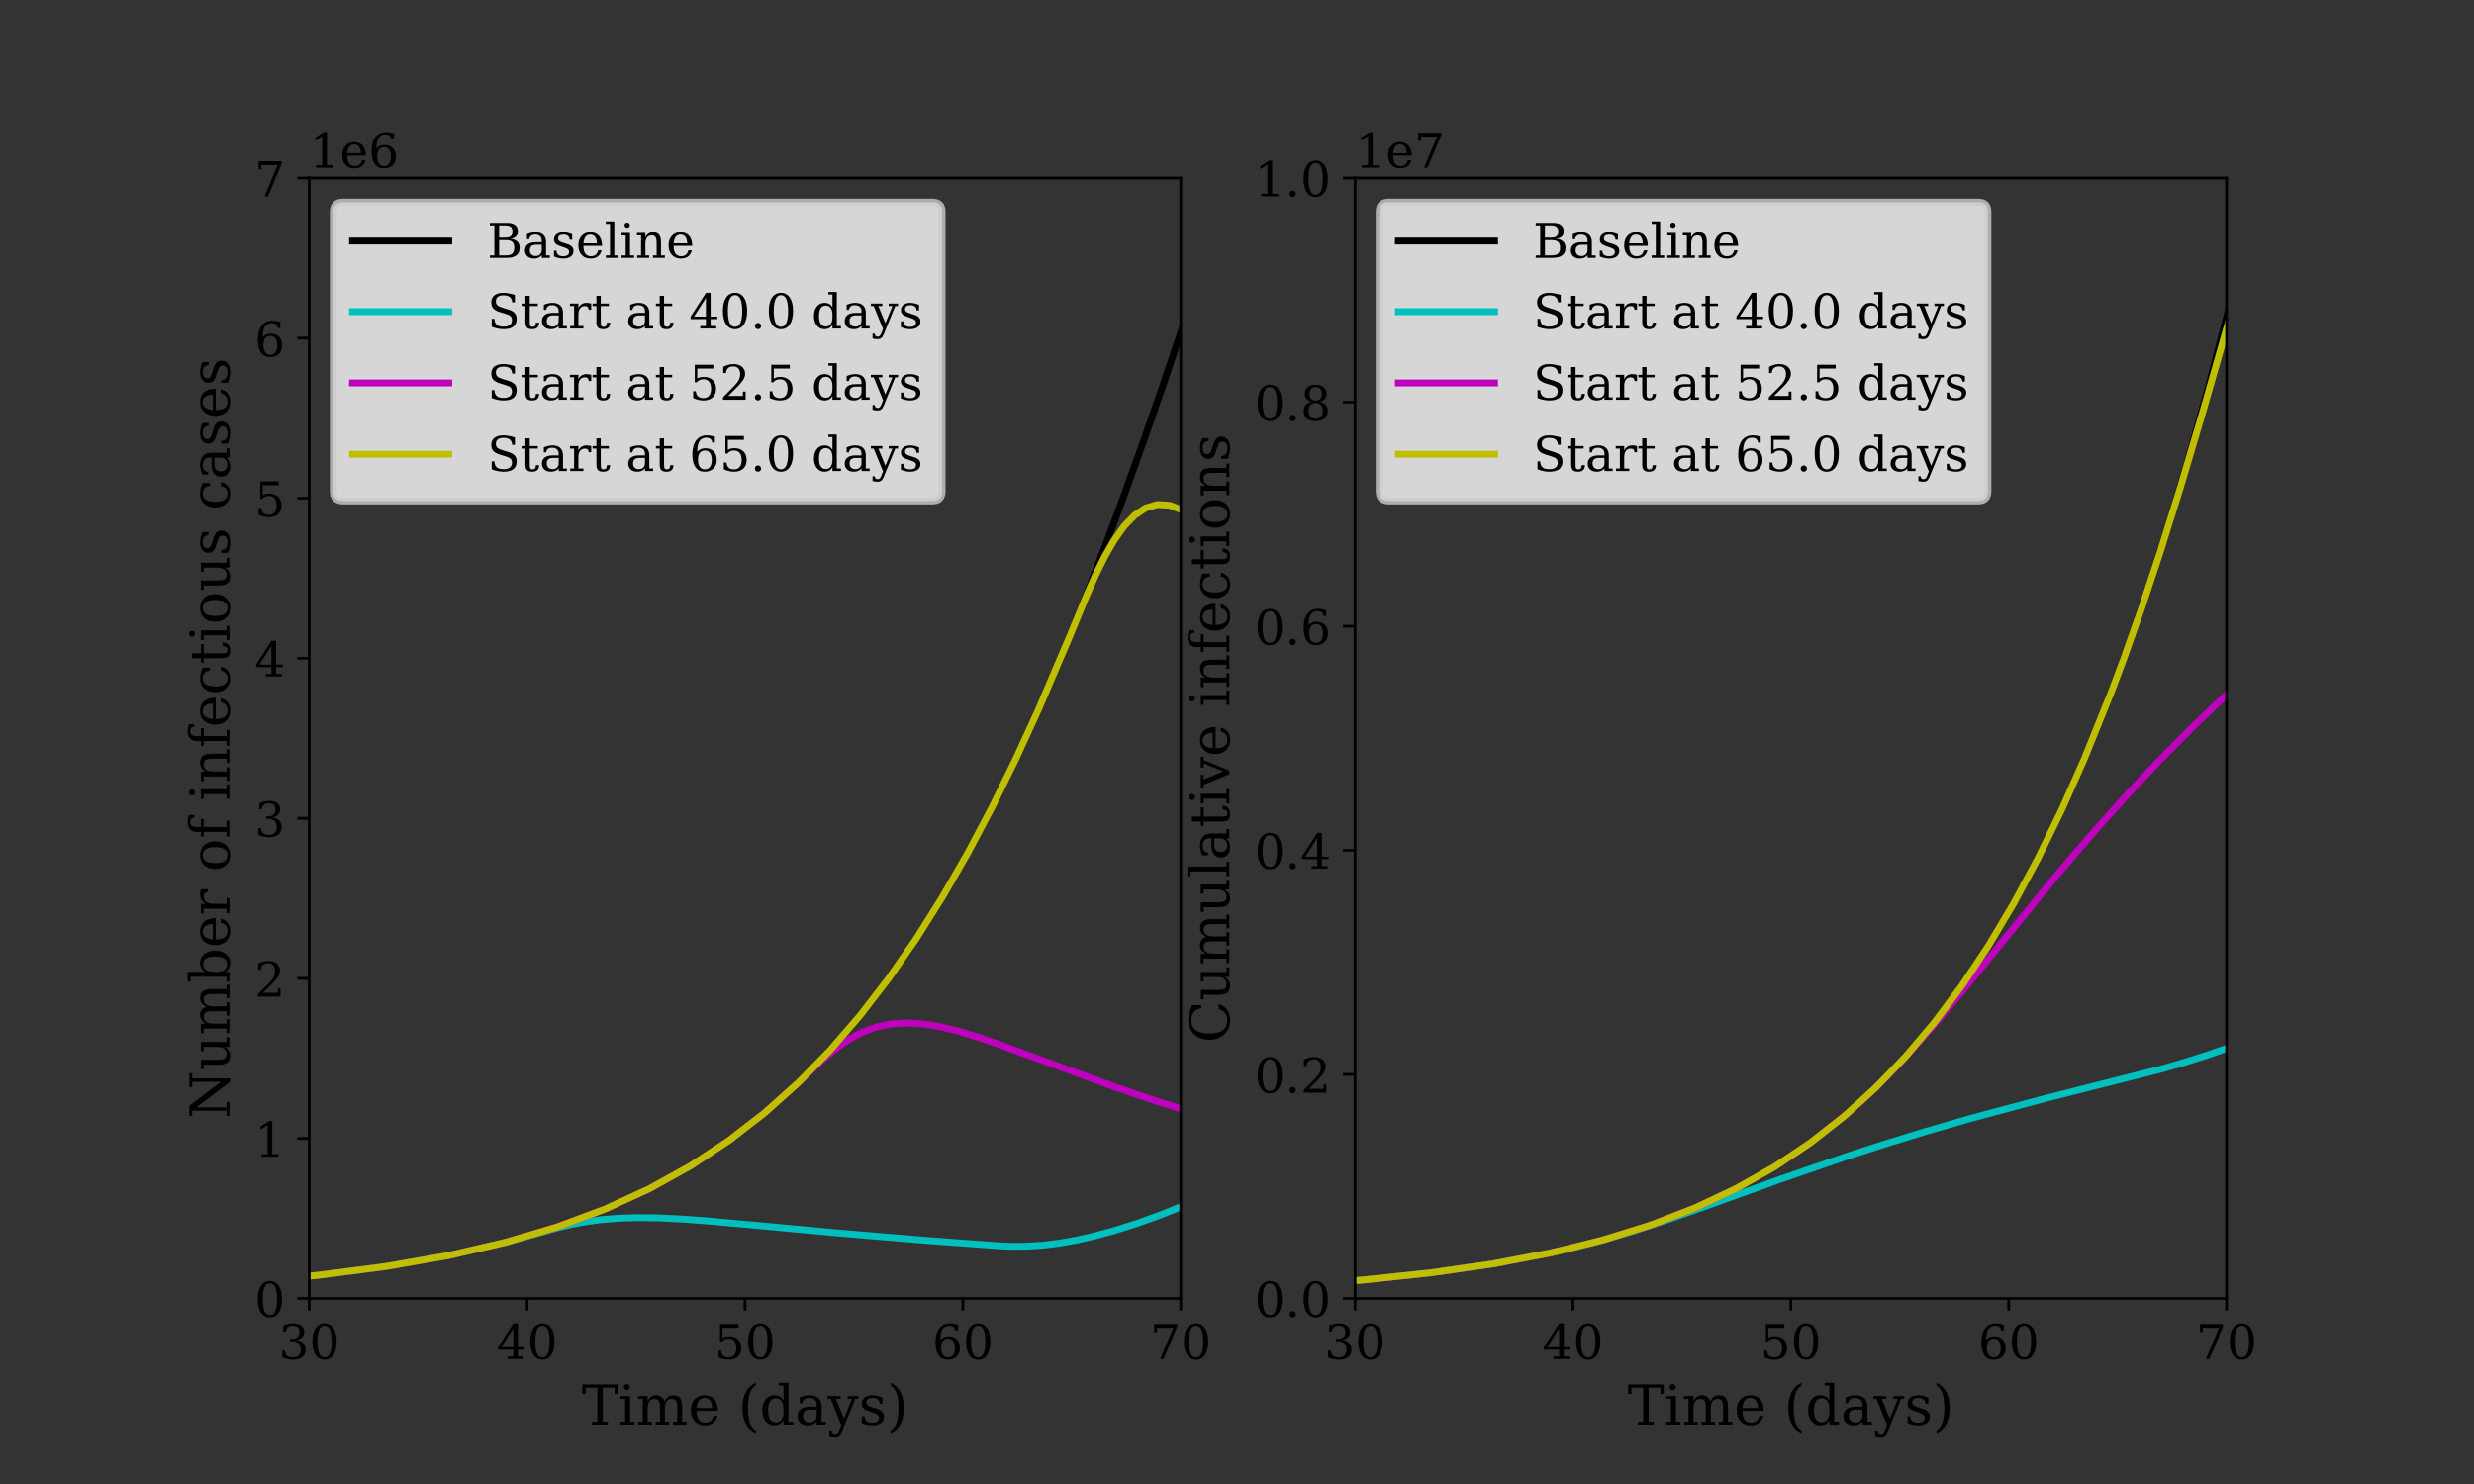 <?xml version="1.0" encoding="utf-8" standalone="no"?>
<!DOCTYPE svg PUBLIC "-//W3C//DTD SVG 1.1//EN"
  "http://www.w3.org/Graphics/SVG/1.1/DTD/svg11.dtd">
<!-- Created with matplotlib (https://matplotlib.org/) -->
<svg height="432pt" version="1.1" viewBox="0 0 720 432" width="720pt" xmlns="http://www.w3.org/2000/svg" xmlns:xlink="http://www.w3.org/1999/xlink">
 <rect x="0" y="0" width="720" height="432" fill="#333333" stroke="none"/>
 <defs>
  <style type="text/css">*{stroke-linecap:butt;stroke-linejoin:round;}</style>
 </defs>
 <g id="figure_1">
  <g id="patch_1">
   <path d="M 0 432 
L 720 432 
L 720 0 
L 0 0 
z
" style="fill:none;"/>
  </g>
  <g id="axes_1">
   <g id="patch_2">
    <path d="M 90 378 
L 343.636 378 
L 343.636 51.84 
L 90 51.84 
z
" style="fill:none;"/>
   </g>
   <g id="matplotlib.axis_1">
    <g id="xtick_1">
     <g id="line2d_1">
      <defs>
       <path d="M 0 0 
L 0 3.5 
" id="mc3ac74c3b7" style="stroke:#000000;stroke-width:0.8;"/>
      </defs>
      <g>
       <use style="stroke:#000000;stroke-width:0.8;" x="90" xlink:href="#mc3ac74c3b7" y="378"/>
      </g>
     </g>
     <g id="text_1">
      <!-- 30 -->
      <g transform="translate(81.093 395.638)scale(0.14 -0.14)">
       <defs>
        <path d="M 9.719 69.828 
Q 15.438 71.969 20.672 73.094 
Q 25.922 74.219 30.516 74.219 
Q 41.219 74.219 47.219 69.594 
Q 53.219 64.984 53.219 56.781 
Q 53.219 50.203 49.062 45.781 
Q 44.922 41.359 37.312 39.797 
Q 46.297 38.531 51.25 33.281 
Q 56.203 28.031 56.203 19.672 
Q 56.203 9.469 49.344 4.016 
Q 42.484 -1.422 29.594 -1.422 
Q 23.875 -1.422 18.422 -0.188 
Q 12.984 1.031 7.625 3.516 
L 7.625 17.672 
L 13.094 17.672 
Q 13.578 10.641 17.828 7.031 
Q 22.078 3.422 29.781 3.422 
Q 37.25 3.422 41.578 7.734 
Q 45.906 12.062 45.906 19.578 
Q 45.906 28.172 41.453 32.594 
Q 37.016 37.016 28.422 37.016 
L 23.781 37.016 
L 23.781 42 
L 26.219 42 
Q 34.766 42 39.031 45.531 
Q 43.312 49.078 43.312 56.203 
Q 43.312 62.594 39.797 65.984 
Q 36.281 69.391 29.688 69.391 
Q 23.094 69.391 19.453 66.266 
Q 15.828 63.141 15.188 56.984 
L 9.719 56.984 
z
" id="DejaVuSerif-51"/>
        <path d="M 31.781 3.422 
Q 39.266 3.422 42.969 11.625 
Q 46.688 19.828 46.688 36.375 
Q 46.688 52.984 42.969 61.188 
Q 39.266 69.391 31.781 69.391 
Q 24.312 69.391 20.594 61.188 
Q 16.891 52.984 16.891 36.375 
Q 16.891 19.828 20.594 11.625 
Q 24.312 3.422 31.781 3.422 
z
M 31.781 -1.422 
Q 19.922 -1.422 13.25 8.531 
Q 6.594 18.5 6.594 36.375 
Q 6.594 54.297 13.25 64.25 
Q 19.922 74.219 31.781 74.219 
Q 43.703 74.219 50.344 64.25 
Q 56.984 54.297 56.984 36.375 
Q 56.984 18.5 50.344 8.531 
Q 43.703 -1.422 31.781 -1.422 
z
" id="DejaVuSerif-48"/>
       </defs>
       <use xlink:href="#DejaVuSerif-51"/>
       <use x="63.623" xlink:href="#DejaVuSerif-48"/>
      </g>
     </g>
    </g>
    <g id="xtick_2">
     <g id="line2d_2">
      <g>
       <use style="stroke:#000000;stroke-width:0.8;" x="153.409" xlink:href="#mc3ac74c3b7" y="378"/>
      </g>
     </g>
     <g id="text_2">
      <!-- 40 -->
      <g transform="translate(144.502 395.638)scale(0.14 -0.14)">
       <defs>
        <path d="M 34.906 24.703 
L 34.906 63.484 
L 10.016 24.703 
z
M 56.391 0 
L 23.188 0 
L 23.188 5.172 
L 34.906 5.172 
L 34.906 19.484 
L 3.078 19.484 
L 3.078 24.812 
L 35.016 74.219 
L 44.672 74.219 
L 44.672 24.703 
L 58.594 24.703 
L 58.594 19.484 
L 44.672 19.484 
L 44.672 5.172 
L 56.391 5.172 
z
" id="DejaVuSerif-52"/>
       </defs>
       <use xlink:href="#DejaVuSerif-52"/>
       <use x="63.623" xlink:href="#DejaVuSerif-48"/>
      </g>
     </g>
    </g>
    <g id="xtick_3">
     <g id="line2d_3">
      <g>
       <use style="stroke:#000000;stroke-width:0.8;" x="216.818" xlink:href="#mc3ac74c3b7" y="378"/>
      </g>
     </g>
     <g id="text_3">
      <!-- 50 -->
      <g transform="translate(207.911 395.638)scale(0.14 -0.14)">
       <defs>
        <path d="M 50.297 72.906 
L 50.297 64.891 
L 16.891 64.891 
L 16.891 44 
Q 19.438 45.75 22.828 46.625 
Q 26.219 47.516 30.422 47.516 
Q 42.234 47.516 49.062 40.969 
Q 55.906 34.422 55.906 23.094 
Q 55.906 11.531 49 5.047 
Q 42.094 -1.422 29.594 -1.422 
Q 24.562 -1.422 19.281 -0.188 
Q 14.016 1.031 8.5 3.516 
L 8.5 17.672 
L 14.016 17.672 
Q 14.453 10.75 18.422 7.078 
Q 22.406 3.422 29.594 3.422 
Q 37.312 3.422 41.453 8.5 
Q 45.609 13.578 45.609 23.094 
Q 45.609 32.562 41.484 37.609 
Q 37.359 42.672 29.594 42.672 
Q 25.203 42.672 21.844 41.109 
Q 18.5 39.547 15.922 36.281 
L 11.719 36.281 
L 11.719 72.906 
z
" id="DejaVuSerif-53"/>
       </defs>
       <use xlink:href="#DejaVuSerif-53"/>
       <use x="63.623" xlink:href="#DejaVuSerif-48"/>
      </g>
     </g>
    </g>
    <g id="xtick_4">
     <g id="line2d_4">
      <g>
       <use style="stroke:#000000;stroke-width:0.8;" x="280.227" xlink:href="#mc3ac74c3b7" y="378"/>
      </g>
     </g>
     <g id="text_4">
      <!-- 60 -->
      <g transform="translate(271.32 395.638)scale(0.14 -0.14)">
       <defs>
        <path d="M 32.719 3.422 
Q 39.594 3.422 43.297 8.469 
Q 47.016 13.531 47.016 23 
Q 47.016 32.469 43.297 37.516 
Q 39.594 42.578 32.719 42.578 
Q 25.734 42.578 22.062 37.688 
Q 18.406 32.812 18.406 23.578 
Q 18.406 13.875 22.109 8.641 
Q 25.828 3.422 32.719 3.422 
z
M 16.797 40.141 
Q 20.125 43.797 24.312 45.594 
Q 28.516 47.406 33.797 47.406 
Q 44.672 47.406 51 40.859 
Q 57.328 34.328 57.328 23 
Q 57.328 11.922 50.516 5.25 
Q 43.703 -1.422 32.328 -1.422 
Q 19.969 -1.422 13.328 7.781 
Q 6.688 17 6.688 34.078 
Q 6.688 53.219 14.547 63.719 
Q 22.406 74.219 36.719 74.219 
Q 40.578 74.219 44.828 73.484 
Q 49.078 72.75 53.516 71.297 
L 53.516 59.281 
L 48 59.281 
Q 47.406 64.203 44.234 66.797 
Q 41.062 69.391 35.688 69.391 
Q 26.219 69.391 21.578 62.203 
Q 16.938 55.031 16.797 40.141 
z
" id="DejaVuSerif-54"/>
       </defs>
       <use xlink:href="#DejaVuSerif-54"/>
       <use x="63.623" xlink:href="#DejaVuSerif-48"/>
      </g>
     </g>
    </g>
    <g id="xtick_5">
     <g id="line2d_5">
      <g>
       <use style="stroke:#000000;stroke-width:0.8;" x="343.636" xlink:href="#mc3ac74c3b7" y="378"/>
      </g>
     </g>
     <g id="text_5">
      <!-- 70 -->
      <g transform="translate(334.729 395.638)scale(0.14 -0.14)">
       <defs>
        <path d="M 56.391 67.922 
L 27.875 0 
L 20.609 0 
L 47.797 64.891 
L 14.109 64.891 
L 14.109 55.906 
L 8.406 55.906 
L 8.406 72.906 
L 56.391 72.906 
z
" id="DejaVuSerif-55"/>
       </defs>
       <use xlink:href="#DejaVuSerif-55"/>
       <use x="63.623" xlink:href="#DejaVuSerif-48"/>
      </g>
     </g>
    </g>
    <g id="text_6">
     <!-- Time (days) -->
     <g transform="translate(169.301 414.707)scale(0.16 -0.16)">
      <defs>
       <path d="M 19.094 0 
L 19.094 5.172 
L 28.422 5.172 
L 28.422 67.094 
L 6.984 67.094 
L 6.984 55.719 
L 0.984 55.719 
L 0.984 72.906 
L 65.719 72.906 
L 65.719 55.719 
L 59.719 55.719 
L 59.719 67.094 
L 38.281 67.094 
L 38.281 5.172 
L 47.609 5.172 
L 47.609 0 
z
" id="DejaVuSerif-84"/>
       <path d="M 9.719 68.016 
Q 9.719 70.266 11.344 71.922 
Q 12.984 73.578 15.281 73.578 
Q 17.531 73.578 19.156 71.922 
Q 20.797 70.266 20.797 68.016 
Q 20.797 65.719 19.188 64.109 
Q 17.578 62.5 15.281 62.5 
Q 12.984 62.5 11.344 64.109 
Q 9.719 65.719 9.719 68.016 
z
M 21.188 5.172 
L 29.688 5.172 
L 29.688 0 
L 3.609 0 
L 3.609 5.172 
L 12.203 5.172 
L 12.203 46.688 
L 3.609 46.688 
L 3.609 51.906 
L 21.188 51.906 
z
" id="DejaVuSerif-105"/>
       <path d="M 51.812 41.797 
Q 54.391 47.516 58.422 50.422 
Q 62.453 53.328 67.828 53.328 
Q 75.984 53.328 79.984 48.266 
Q 83.984 43.219 83.984 33.016 
L 83.984 5.172 
L 92.094 5.172 
L 92.094 0 
L 67.188 0 
L 67.188 5.172 
L 75 5.172 
L 75 31.984 
Q 75 39.938 72.656 43.312 
Q 70.312 46.688 64.891 46.688 
Q 58.891 46.688 55.734 42.141 
Q 52.594 37.594 52.594 28.906 
L 52.594 5.172 
L 60.406 5.172 
L 60.406 0 
L 35.797 0 
L 35.797 5.172 
L 43.609 5.172 
L 43.609 32.328 
Q 43.609 40.094 41.266 43.391 
Q 38.922 46.688 33.5 46.688 
Q 27.484 46.688 24.328 42.141 
Q 21.188 37.594 21.188 28.906 
L 21.188 5.172 
L 29 5.172 
L 29 0 
L 4.109 0 
L 4.109 5.172 
L 12.203 5.172 
L 12.203 46.781 
L 3.609 46.781 
L 3.609 51.906 
L 21.188 51.906 
L 21.188 42.672 
Q 23.688 47.859 27.531 50.594 
Q 31.391 53.328 36.281 53.328 
Q 42.328 53.328 46.375 50.312 
Q 50.438 47.312 51.812 41.797 
z
" id="DejaVuSerif-109"/>
       <path d="M 54.203 25 
L 15.484 25 
L 15.484 24.609 
Q 15.484 14.109 19.438 8.766 
Q 23.391 3.422 31.109 3.422 
Q 37.016 3.422 40.797 6.516 
Q 44.578 9.625 46.094 15.719 
L 53.328 15.719 
Q 51.172 7.172 45.375 2.875 
Q 39.594 -1.422 30.172 -1.422 
Q 18.797 -1.422 11.891 6.078 
Q 4.984 13.578 4.984 25.984 
Q 4.984 38.281 11.766 45.797 
Q 18.562 53.328 29.594 53.328 
Q 41.359 53.328 47.656 46.062 
Q 53.953 38.812 54.203 25 
z
M 43.609 30.172 
Q 43.312 39.266 39.766 43.875 
Q 36.234 48.484 29.594 48.484 
Q 23.391 48.484 19.828 43.844 
Q 16.266 39.203 15.484 30.172 
z
" id="DejaVuSerif-101"/>
       <path id="DejaVuSerif-32"/>
       <path d="M 31.891 -15.578 
Q 20.016 -10.25 13.953 1.297 
Q 7.906 12.844 7.906 30.172 
Q 7.906 47.562 13.953 59.109 
Q 20.016 70.656 31.891 75.984 
L 31.891 71.188 
Q 24.359 66.016 21.094 56.609 
Q 17.828 47.219 17.828 30.172 
Q 17.828 13.188 21.094 3.781 
Q 24.359 -5.609 31.891 -10.797 
z
" id="DejaVuSerif-40"/>
       <path d="M 52.484 5.172 
L 61.078 5.172 
L 61.078 0 
L 43.5 0 
L 43.5 8.109 
Q 40.875 3.219 36.797 0.891 
Q 32.719 -1.422 26.703 -1.422 
Q 17.141 -1.422 11.062 6.172 
Q 4.984 13.766 4.984 25.984 
Q 4.984 38.188 11.031 45.75 
Q 17.094 53.328 26.703 53.328 
Q 32.719 53.328 36.797 51 
Q 40.875 48.688 43.5 43.797 
L 43.5 70.797 
L 35.016 70.797 
L 35.016 75.984 
L 52.484 75.984 
z
M 43.5 23.391 
L 43.5 28.516 
Q 43.5 37.844 39.906 42.766 
Q 36.328 47.703 29.5 47.703 
Q 22.562 47.703 19.016 42.234 
Q 15.484 36.766 15.484 25.984 
Q 15.484 15.234 19.016 9.719 
Q 22.562 4.203 29.5 4.203 
Q 36.328 4.203 39.906 9.109 
Q 43.5 14.016 43.5 23.391 
z
" id="DejaVuSerif-100"/>
       <path d="M 39.797 16.312 
L 39.797 27.297 
L 28.219 27.297 
Q 21.531 27.297 18.25 24.406 
Q 14.984 21.531 14.984 15.578 
Q 14.984 10.156 18.297 6.984 
Q 21.625 3.812 27.297 3.812 
Q 32.906 3.812 36.344 7.281 
Q 39.797 10.75 39.797 16.312 
z
M 48.781 32.422 
L 48.781 5.172 
L 56.781 5.172 
L 56.781 0 
L 39.797 0 
L 39.797 5.609 
Q 36.812 2 32.906 0.281 
Q 29 -1.422 23.781 -1.422 
Q 15.141 -1.422 10.062 3.172 
Q 4.984 7.766 4.984 15.578 
Q 4.984 23.641 10.797 28.078 
Q 16.609 32.516 27.203 32.516 
L 39.797 32.516 
L 39.797 36.078 
Q 39.797 42 36.203 45.234 
Q 32.625 48.484 26.125 48.484 
Q 20.75 48.484 17.578 46.047 
Q 14.406 43.609 13.625 38.812 
L 8.984 38.812 
L 8.984 49.312 
Q 13.672 51.312 18.094 52.312 
Q 22.516 53.328 26.703 53.328 
Q 37.5 53.328 43.141 47.969 
Q 48.781 42.625 48.781 32.422 
z
" id="DejaVuSerif-97"/>
       <path d="M 21.578 -9.516 
L 25 -0.875 
L 5.609 46.688 
L -0.297 46.688 
L -0.297 51.906 
L 23.578 51.906 
L 23.578 46.688 
L 15.281 46.688 
L 29.891 10.984 
L 44.484 46.688 
L 36.719 46.688 
L 36.719 51.906 
L 56.203 51.906 
L 56.203 46.688 
L 50.391 46.688 
L 26.609 -11.719 
Q 24.172 -17.781 21.188 -20 
Q 18.219 -22.219 12.797 -22.219 
Q 10.5 -22.219 8.078 -21.828 
Q 5.672 -21.438 3.219 -20.703 
L 3.219 -10.797 
L 7.812 -10.797 
Q 8.109 -14.109 9.5 -15.547 
Q 10.891 -17 13.812 -17 
Q 16.5 -17 18.141 -15.5 
Q 19.781 -14.016 21.578 -9.516 
z
" id="DejaVuSerif-121"/>
       <path d="M 5.609 2.875 
L 5.609 14.984 
L 10.797 14.984 
Q 10.984 9.188 14.422 6.297 
Q 17.875 3.422 24.609 3.422 
Q 30.672 3.422 33.844 5.688 
Q 37.016 7.953 37.016 12.312 
Q 37.016 15.719 34.688 17.812 
Q 32.375 19.922 24.906 22.312 
L 18.406 24.516 
Q 11.719 26.656 8.719 29.875 
Q 5.719 33.109 5.719 38.094 
Q 5.719 45.219 10.938 49.266 
Q 16.156 53.328 25.391 53.328 
Q 29.5 53.328 34.031 52.25 
Q 38.578 51.172 43.406 49.125 
L 43.406 37.797 
L 38.234 37.797 
Q 38.031 42.828 34.703 45.656 
Q 31.391 48.484 25.688 48.484 
Q 20.016 48.484 17.109 46.484 
Q 14.203 44.484 14.203 40.484 
Q 14.203 37.203 16.406 35.219 
Q 18.609 33.25 25.203 31.203 
L 32.328 29 
Q 39.703 26.703 42.938 23.266 
Q 46.188 19.828 46.188 14.406 
Q 46.188 7.031 40.547 2.797 
Q 34.906 -1.422 25 -1.422 
Q 19.969 -1.422 15.188 -0.344 
Q 10.406 0.734 5.609 2.875 
z
" id="DejaVuSerif-115"/>
       <path d="M 7.078 -15.578 
L 7.078 -10.797 
Q 14.594 -5.609 17.891 3.781 
Q 21.188 13.188 21.188 30.172 
Q 21.188 47.219 17.891 56.609 
Q 14.594 66.016 7.078 71.188 
L 7.078 75.984 
Q 19 70.656 25.047 59.109 
Q 31.109 47.562 31.109 30.172 
Q 31.109 12.844 25.047 1.297 
Q 19 -10.25 7.078 -15.578 
z
" id="DejaVuSerif-41"/>
      </defs>
      <use xlink:href="#DejaVuSerif-84"/>
      <use x="66.699" xlink:href="#DejaVuSerif-105"/>
      <use x="98.682" xlink:href="#DejaVuSerif-109"/>
      <use x="193.506" xlink:href="#DejaVuSerif-101"/>
      <use x="252.686" xlink:href="#DejaVuSerif-32"/>
      <use x="284.473" xlink:href="#DejaVuSerif-40"/>
      <use x="323.486" xlink:href="#DejaVuSerif-100"/>
      <use x="387.5" xlink:href="#DejaVuSerif-97"/>
      <use x="447.119" xlink:href="#DejaVuSerif-121"/>
      <use x="503.613" xlink:href="#DejaVuSerif-115"/>
      <use x="554.932" xlink:href="#DejaVuSerif-41"/>
     </g>
    </g>
   </g>
   <g id="matplotlib.axis_2">
    <g id="ytick_1">
     <g id="line2d_6">
      <defs>
       <path d="M 0 0 
L -3.5 0 
" id="m0ed24e43cd" style="stroke:#000000;stroke-width:0.8;"/>
      </defs>
      <g>
       <use style="stroke:#000000;stroke-width:0.8;" x="90" xlink:href="#m0ed24e43cd" y="378"/>
      </g>
     </g>
     <g id="text_7">
      <!-- 0 -->
      <g transform="translate(74.093 383.319)scale(0.14 -0.14)">
       <use xlink:href="#DejaVuSerif-48"/>
      </g>
     </g>
    </g>
    <g id="ytick_2">
     <g id="line2d_7">
      <g>
       <use style="stroke:#000000;stroke-width:0.8;" x="90" xlink:href="#m0ed24e43cd" y="331.406"/>
      </g>
     </g>
     <g id="text_8">
      <!-- 1 -->
      <g transform="translate(74.093 336.725)scale(0.14 -0.14)">
       <defs>
        <path d="M 14.203 0 
L 14.203 5.172 
L 26.906 5.172 
L 26.906 65.828 
L 12.203 56.297 
L 12.203 62.703 
L 29.984 74.219 
L 36.719 74.219 
L 36.719 5.172 
L 49.422 5.172 
L 49.422 0 
z
" id="DejaVuSerif-49"/>
       </defs>
       <use xlink:href="#DejaVuSerif-49"/>
      </g>
     </g>
    </g>
    <g id="ytick_3">
     <g id="line2d_8">
      <g>
       <use style="stroke:#000000;stroke-width:0.8;" x="90" xlink:href="#m0ed24e43cd" y="284.811"/>
      </g>
     </g>
     <g id="text_9">
      <!-- 2 -->
      <g transform="translate(74.093 290.13)scale(0.14 -0.14)">
       <defs>
        <path d="M 12.797 55.516 
L 7.328 55.516 
L 7.328 68.5 
Q 12.547 71.297 17.844 72.75 
Q 23.141 74.219 28.219 74.219 
Q 39.594 74.219 46.188 68.703 
Q 52.781 63.188 52.781 53.719 
Q 52.781 43.016 37.844 28.125 
Q 36.672 27 36.078 26.422 
L 17.672 8.016 
L 48.094 8.016 
L 48.094 17 
L 53.812 17 
L 53.812 0 
L 6.781 0 
L 6.781 5.328 
L 28.906 27.391 
Q 36.234 34.719 39.359 40.844 
Q 42.484 46.969 42.484 53.719 
Q 42.484 61.078 38.641 65.234 
Q 34.812 69.391 28.078 69.391 
Q 21.094 69.391 17.281 65.922 
Q 13.484 62.453 12.797 55.516 
z
" id="DejaVuSerif-50"/>
       </defs>
       <use xlink:href="#DejaVuSerif-50"/>
      </g>
     </g>
    </g>
    <g id="ytick_4">
     <g id="line2d_9">
      <g>
       <use style="stroke:#000000;stroke-width:0.8;" x="90" xlink:href="#m0ed24e43cd" y="238.217"/>
      </g>
     </g>
     <g id="text_10">
      <!-- 3 -->
      <g transform="translate(74.093 243.536)scale(0.14 -0.14)">
       <use xlink:href="#DejaVuSerif-51"/>
      </g>
     </g>
    </g>
    <g id="ytick_5">
     <g id="line2d_10">
      <g>
       <use style="stroke:#000000;stroke-width:0.8;" x="90" xlink:href="#m0ed24e43cd" y="191.623"/>
      </g>
     </g>
     <g id="text_11">
      <!-- 4 -->
      <g transform="translate(74.093 196.942)scale(0.14 -0.14)">
       <use xlink:href="#DejaVuSerif-52"/>
      </g>
     </g>
    </g>
    <g id="ytick_6">
     <g id="line2d_11">
      <g>
       <use style="stroke:#000000;stroke-width:0.8;" x="90" xlink:href="#m0ed24e43cd" y="145.029"/>
      </g>
     </g>
     <g id="text_12">
      <!-- 5 -->
      <g transform="translate(74.093 150.347)scale(0.14 -0.14)">
       <use xlink:href="#DejaVuSerif-53"/>
      </g>
     </g>
    </g>
    <g id="ytick_7">
     <g id="line2d_12">
      <g>
       <use style="stroke:#000000;stroke-width:0.8;" x="90" xlink:href="#m0ed24e43cd" y="98.434"/>
      </g>
     </g>
     <g id="text_13">
      <!-- 6 -->
      <g transform="translate(74.093 103.753)scale(0.14 -0.14)">
       <use xlink:href="#DejaVuSerif-54"/>
      </g>
     </g>
    </g>
    <g id="ytick_8">
     <g id="line2d_13">
      <g>
       <use style="stroke:#000000;stroke-width:0.8;" x="90" xlink:href="#m0ed24e43cd" y="51.84"/>
      </g>
     </g>
     <g id="text_14">
      <!-- 7 -->
      <g transform="translate(74.093 57.159)scale(0.14 -0.14)">
       <use xlink:href="#DejaVuSerif-55"/>
      </g>
     </g>
    </g>
    <g id="text_15">
     <!-- Number of infectious cases -->
     <g transform="translate(66.765 325.674)rotate(-90)scale(0.16 -0.16)">
      <defs>
       <path d="M 4.891 0 
L 4.891 5.172 
L 14.703 5.172 
L 14.703 67.672 
L 4.891 67.672 
L 4.891 72.906 
L 23.578 72.906 
L 67.281 15.375 
L 67.281 67.672 
L 57.516 67.672 
L 57.516 72.906 
L 83.109 72.906 
L 83.109 67.672 
L 73.297 67.672 
L 73.297 -1.422 
L 67.391 -1.422 
L 20.703 60.016 
L 20.703 5.172 
L 30.516 5.172 
L 30.516 0 
z
" id="DejaVuSerif-78"/>
       <path d="M 35.406 51.906 
L 52.203 51.906 
L 52.203 5.172 
L 60.688 5.172 
L 60.688 0 
L 43.219 0 
L 43.219 9.188 
Q 40.719 4 36.766 1.281 
Q 32.812 -1.422 27.594 -1.422 
Q 18.953 -1.422 14.875 3.484 
Q 10.797 8.406 10.797 18.891 
L 10.797 46.688 
L 2.688 46.688 
L 2.688 51.906 
L 19.828 51.906 
L 19.828 21.688 
Q 19.828 12.203 22.141 8.688 
Q 24.469 5.172 30.422 5.172 
Q 36.672 5.172 39.938 9.766 
Q 43.219 14.359 43.219 23.094 
L 43.219 46.688 
L 35.406 46.688 
z
" id="DejaVuSerif-117"/>
       <path d="M 11.531 5.172 
L 11.531 70.797 
L 2.875 70.797 
L 2.875 75.984 
L 20.516 75.984 
L 20.516 43.797 
Q 23.141 48.688 27.219 51 
Q 31.297 53.328 37.312 53.328 
Q 46.875 53.328 52.922 45.75 
Q 58.984 38.188 58.984 25.984 
Q 58.984 13.766 52.922 6.172 
Q 46.875 -1.422 37.312 -1.422 
Q 31.297 -1.422 27.219 0.891 
Q 23.141 3.219 20.516 8.109 
L 20.516 0 
L 2.875 0 
L 2.875 5.172 
z
M 20.516 23.391 
Q 20.516 14.016 24.094 9.109 
Q 27.688 4.203 34.516 4.203 
Q 41.406 4.203 44.938 9.719 
Q 48.484 15.234 48.484 25.984 
Q 48.484 36.766 44.938 42.234 
Q 41.406 47.703 34.516 47.703 
Q 27.688 47.703 24.094 42.766 
Q 20.516 37.844 20.516 28.516 
z
" id="DejaVuSerif-98"/>
       <path d="M 47.797 52 
L 47.797 39.016 
L 42.625 39.016 
Q 42.391 42.875 40.484 44.781 
Q 38.578 46.688 34.906 46.688 
Q 28.266 46.688 24.719 42.094 
Q 21.188 37.5 21.188 28.906 
L 21.188 5.172 
L 31.594 5.172 
L 31.594 0 
L 4.109 0 
L 4.109 5.172 
L 12.203 5.172 
L 12.203 46.781 
L 3.609 46.781 
L 3.609 51.906 
L 21.188 51.906 
L 21.188 42.672 
Q 23.828 48.094 27.969 50.703 
Q 32.125 53.328 38.094 53.328 
Q 40.281 53.328 42.703 52.984 
Q 45.125 52.641 47.797 52 
z
" id="DejaVuSerif-114"/>
       <path d="M 30.078 3.422 
Q 37.312 3.422 40.984 9.125 
Q 44.672 14.844 44.672 25.984 
Q 44.672 37.109 40.984 42.797 
Q 37.312 48.484 30.078 48.484 
Q 22.859 48.484 19.172 42.797 
Q 15.484 37.109 15.484 25.984 
Q 15.484 14.844 19.188 9.125 
Q 22.906 3.422 30.078 3.422 
z
M 30.078 -1.422 
Q 18.75 -1.422 11.859 6.078 
Q 4.984 13.578 4.984 25.984 
Q 4.984 38.375 11.844 45.844 
Q 18.703 53.328 30.078 53.328 
Q 41.453 53.328 48.312 45.844 
Q 55.172 38.375 55.172 25.984 
Q 55.172 13.578 48.312 6.078 
Q 41.453 -1.422 30.078 -1.422 
z
" id="DejaVuSerif-111"/>
       <path d="M 43.016 63.719 
L 38.281 63.719 
Q 38.234 67.391 36.203 69.281 
Q 34.188 71.188 30.328 71.188 
Q 25.297 71.188 23.234 68.422 
Q 21.188 65.672 21.188 58.594 
L 21.188 51.906 
L 35.688 51.906 
L 35.688 46.688 
L 21.188 46.688 
L 21.188 5.172 
L 32.719 5.172 
L 32.719 0 
L 3.609 0 
L 3.609 5.172 
L 12.203 5.172 
L 12.203 46.688 
L 3.609 46.688 
L 3.609 51.906 
L 12.203 51.906 
L 12.203 58.406 
Q 12.203 67.094 16.719 71.531 
Q 21.234 75.984 29.984 75.984 
Q 33.25 75.984 36.516 75.391 
Q 39.797 74.812 43.016 73.578 
z
" id="DejaVuSerif-102"/>
       <path d="M 4.109 0 
L 4.109 5.172 
L 12.203 5.172 
L 12.203 46.688 
L 3.609 46.688 
L 3.609 51.906 
L 21.188 51.906 
L 21.188 42.672 
Q 23.688 47.953 27.656 50.641 
Q 31.641 53.328 36.922 53.328 
Q 45.516 53.328 49.562 48.391 
Q 53.609 43.453 53.609 33.016 
L 53.609 5.172 
L 61.625 5.172 
L 61.625 0 
L 36.812 0 
L 36.812 5.172 
L 44.578 5.172 
L 44.578 30.172 
Q 44.578 39.703 42.234 43.234 
Q 39.891 46.781 33.984 46.781 
Q 27.734 46.781 24.453 42.203 
Q 21.188 37.641 21.188 28.906 
L 21.188 5.172 
L 29 5.172 
L 29 0 
z
" id="DejaVuSerif-110"/>
       <path d="M 51.422 15.578 
Q 49.516 7.281 44.094 2.922 
Q 38.672 -1.422 30.078 -1.422 
Q 18.75 -1.422 11.859 6.078 
Q 4.984 13.578 4.984 25.984 
Q 4.984 38.422 11.859 45.875 
Q 18.75 53.328 30.078 53.328 
Q 35.016 53.328 39.891 52.172 
Q 44.781 51.031 49.703 48.688 
L 49.703 35.406 
L 44.484 35.406 
Q 43.453 42.234 40.016 45.359 
Q 36.578 48.484 30.172 48.484 
Q 22.906 48.484 19.188 42.844 
Q 15.484 37.203 15.484 25.984 
Q 15.484 14.75 19.172 9.078 
Q 22.859 3.422 30.172 3.422 
Q 35.984 3.422 39.453 6.438 
Q 42.922 9.469 44.188 15.578 
z
" id="DejaVuSerif-99"/>
       <path d="M 10.797 46.688 
L 2.875 46.688 
L 2.875 51.906 
L 10.797 51.906 
L 10.797 68.016 
L 19.828 68.016 
L 19.828 51.906 
L 36.719 51.906 
L 36.719 46.688 
L 19.828 46.688 
L 19.828 13.719 
Q 19.828 7.125 21.094 5.266 
Q 22.359 3.422 25.781 3.422 
Q 29.297 3.422 30.906 5.484 
Q 32.516 7.562 32.625 12.203 
L 39.406 12.203 
Q 39.016 5.125 35.547 1.844 
Q 32.078 -1.422 25 -1.422 
Q 17.234 -1.422 14.016 2.016 
Q 10.797 5.469 10.797 13.719 
z
" id="DejaVuSerif-116"/>
      </defs>
      <use xlink:href="#DejaVuSerif-78"/>
      <use x="87.5" xlink:href="#DejaVuSerif-117"/>
      <use x="151.904" xlink:href="#DejaVuSerif-109"/>
      <use x="246.729" xlink:href="#DejaVuSerif-98"/>
      <use x="310.742" xlink:href="#DejaVuSerif-101"/>
      <use x="369.922" xlink:href="#DejaVuSerif-114"/>
      <use x="417.725" xlink:href="#DejaVuSerif-32"/>
      <use x="449.512" xlink:href="#DejaVuSerif-111"/>
      <use x="509.717" xlink:href="#DejaVuSerif-102"/>
      <use x="546.729" xlink:href="#DejaVuSerif-32"/>
      <use x="578.516" xlink:href="#DejaVuSerif-105"/>
      <use x="610.498" xlink:href="#DejaVuSerif-110"/>
      <use x="674.902" xlink:href="#DejaVuSerif-102"/>
      <use x="711.914" xlink:href="#DejaVuSerif-101"/>
      <use x="771.094" xlink:href="#DejaVuSerif-99"/>
      <use x="827.1" xlink:href="#DejaVuSerif-116"/>
      <use x="867.285" xlink:href="#DejaVuSerif-105"/>
      <use x="899.268" xlink:href="#DejaVuSerif-111"/>
      <use x="959.473" xlink:href="#DejaVuSerif-117"/>
      <use x="1023.877" xlink:href="#DejaVuSerif-115"/>
      <use x="1075.195" xlink:href="#DejaVuSerif-32"/>
      <use x="1106.982" xlink:href="#DejaVuSerif-99"/>
      <use x="1162.988" xlink:href="#DejaVuSerif-97"/>
      <use x="1222.607" xlink:href="#DejaVuSerif-115"/>
      <use x="1273.926" xlink:href="#DejaVuSerif-101"/>
      <use x="1333.105" xlink:href="#DejaVuSerif-115"/>
     </g>
    </g>
    <g id="text_16">
     <!-- 1e6 -->
     <g transform="translate(90 48.84)scale(0.14 -0.14)">
      <use xlink:href="#DejaVuSerif-49"/>
      <use x="63.623" xlink:href="#DejaVuSerif-101"/>
      <use x="122.803" xlink:href="#DejaVuSerif-54"/>
     </g>
    </g>
   </g>
   <g id="line2d_14">
    <path clip-path="url(#p9a518df3ee)" d="M -1 376.531 
L 1.143 376.485 
L 22.486 375.851 
L 47.048 374.789 
L 70.747 373.27 
L 92.467 371.258 
L 112.318 368.688 
L 130.456 365.503 
L 147.035 361.664 
L 162.212 357.148 
L 176.152 351.939 
L 189.014 346.028 
L 200.94 339.407 
L 212.055 332.072 
L 222.465 324.022 
L 232.259 315.26 
L 241.514 305.792 
L 250.294 295.627 
L 258.653 284.778 
L 266.639 273.262 
L 274.291 261.101 
L 281.646 248.321 
L 288.734 234.952 
L 295.582 221.029 
L 302.214 206.59 
L 308.651 191.68 
L 314.914 176.347 
L 321.02 160.643 
L 326.984 144.627 
L 332.822 128.36 
L 338.548 111.908 
L 349.711 78.741 
L 371.208 13.615 
L 376.169 -1 
M 508.973 -1 
L 510.266 2.67 
L 522.923 40.038 
L 535.764 78.46 
L 542.306 97.749 
L 548.954 116.93 
L 555.728 135.892 
L 562.645 154.529 
L 569.726 172.742 
L 576.991 190.441 
L 584.462 207.543 
L 592.162 223.972 
L 600.117 239.663 
L 608.355 254.559 
L 616.907 268.613 
L 625.81 281.787 
L 635.103 294.053 
L 644.831 305.392 
L 655.046 315.796 
L 665.807 325.262 
L 677.183 333.798 
L 689.248 341.419 
L 702.087 348.146 
L 715.785 354.007 
L 721 355.798 
L 721 355.798 
" style="fill:none;stroke:#000000;stroke-linecap:square;stroke-width:2;"/>
   </g>
   <g id="line2d_15">
    <path clip-path="url(#p9a518df3ee)" d="M -1 376.531 
L 1.143 376.485 
L 22.486 375.851 
L 47.048 374.789 
L 70.747 373.27 
L 92.467 371.258 
L 112.318 368.688 
L 130.456 365.503 
L 147.035 361.664 
L 154.076 359.703 
L 161.748 357.518 
L 165.835 356.538 
L 170.209 355.701 
L 174.918 355.056 
L 180.016 354.638 
L 185.569 354.468 
L 191.652 354.55 
L 198.347 354.873 
L 205.736 355.411 
L 222.879 356.971 
L 243.624 358.905 
L 268.901 361.041 
L 291.236 362.691 
L 295.038 362.814 
L 299.098 362.763 
L 303.432 362.48 
L 308.088 361.918 
L 313.118 361.036 
L 318.577 359.8 
L 324.525 358.173 
L 331.013 356.114 
L 338.099 353.56 
L 345.874 350.404 
L 354.511 346.446 
L 364.336 341.3 
L 375.703 334.369 
L 386.728 326.489 
L 396.773 318.173 
L 406.229 309.23 
L 415.217 299.621 
L 423.79 289.354 
L 431.989 278.45 
L 439.85 266.935 
L 447.409 254.834 
L 454.695 242.179 
L 461.735 229.001 
L 468.555 215.34 
L 475.176 201.235 
L 481.618 186.735 
L 487.899 171.888 
L 494.035 156.75 
L 500.042 141.38 
L 505.934 125.842 
L 517.423 94.534 
L 539.557 33.148 
L 544.98 18.554 
L 552.551 -1 
M 671.994 -1 
L 676.331 9.886 
L 682.803 26.83 
L 695.772 62.031 
L 708.937 98.143 
L 715.647 116.245 
L 721 130.362 
L 721 130.362 
" style="fill:none;stroke:#00bfbf;stroke-linecap:square;stroke-width:2;"/>
   </g>
   <g id="line2d_16">
    <path clip-path="url(#p9a518df3ee)" d="M -1 376.531 
L 1.143 376.485 
L 22.486 375.851 
L 47.048 374.789 
L 70.747 373.27 
L 92.467 371.258 
L 112.318 368.688 
L 130.456 365.503 
L 147.035 361.664 
L 162.212 357.148 
L 176.152 351.939 
L 189.014 346.028 
L 200.94 339.407 
L 212.055 332.072 
L 222.465 324.022 
L 232.876 314.667 
L 237.625 310.083 
L 240.703 307.309 
L 243.953 304.704 
L 247.388 302.392 
L 251.032 300.472 
L 254.912 299.025 
L 259.06 298.111 
L 263.513 297.769 
L 268.311 298.017 
L 273.497 298.848 
L 279.116 300.232 
L 285.208 302.114 
L 291.809 304.418 
L 324.029 316.272 
L 333.814 319.615 
L 344.503 323.076 
L 362.297 328.422 
L 368.53 330.16 
L 371.605 330.847 
L 374.796 331.287 
L 378.161 331.381 
L 381.72 331.039 
L 385.498 330.186 
L 389.525 328.762 
L 393.834 326.715 
L 398.457 324.005 
L 403.429 320.594 
L 408.78 316.444 
L 414.549 311.501 
L 420.791 305.669 
L 427.611 298.76 
L 435.196 290.429 
L 443.739 280.201 
L 452.365 268.923 
L 460.336 257.614 
L 467.894 246.078 
L 475.18 234.205 
L 482.25 221.977 
L 489.138 209.418 
L 495.863 196.568 
L 502.44 183.478 
L 508.885 170.201 
L 515.212 156.796 
L 527.561 129.852 
L 545.514 90.115 
L 551.394 77.344 
L 557.243 64.944 
L 563.071 52.997 
L 568.893 41.594 
L 574.721 30.823 
L 580.57 20.782 
L 586.456 11.569 
L 592.397 3.289 
L 595.964 -1 
M 657.925 -1 
L 663.378 5.629 
L 671.021 16.79 
L 678.299 28.864 
L 685.376 41.751 
L 692.338 55.333 
L 699.241 69.492 
L 706.125 84.112 
L 721 116.583 
L 721 116.583 
" style="fill:none;stroke:#bf00bf;stroke-linecap:square;stroke-width:2;"/>
   </g>
   <g id="line2d_17">
    <path clip-path="url(#p9a518df3ee)" d="M -1 376.531 
L 1.143 376.485 
L 22.486 375.851 
L 47.048 374.789 
L 70.747 373.27 
L 92.467 371.258 
L 112.318 368.688 
L 130.456 365.503 
L 147.035 361.664 
L 162.212 357.148 
L 176.152 351.939 
L 189.014 346.028 
L 200.94 339.407 
L 212.055 332.072 
L 222.465 324.022 
L 232.259 315.26 
L 241.514 305.792 
L 250.294 295.627 
L 258.653 284.778 
L 266.639 273.262 
L 274.291 261.101 
L 281.646 248.321 
L 288.734 234.952 
L 295.582 221.029 
L 302.214 206.59 
L 311.201 185.535 
L 316.296 173.149 
L 318.823 167.442 
L 321.467 162.078 
L 324.236 157.267 
L 327.142 153.193 
L 330.2 150.014 
L 333.427 147.868 
L 336.843 146.868 
L 340.468 147.097 
L 344.327 148.612 
L 348.444 151.434 
L 352.845 155.549 
L 357.555 160.902 
L 362.596 167.397 
L 367.991 174.899 
L 393.515 211.754 
L 401.006 221.919 
L 409.009 232.236 
L 417.577 242.639 
L 426.77 253.075 
L 438.741 265.59 
L 445.713 272.351 
L 448.483 274.868 
L 451.238 277.086 
L 454.131 278.988 
L 457.168 280.439 
L 460.367 281.335 
L 463.746 281.595 
L 467.33 281.158 
L 471.142 279.982 
L 475.21 278.047 
L 479.561 275.35 
L 484.224 271.905 
L 489.225 267.742 
L 494.594 262.894 
L 500.376 257.379 
L 506.642 251.179 
L 521.136 236.358 
L 552.964 203.272 
L 560.505 195.633 
L 568 188.24 
L 575.476 181.132 
L 582.953 174.359 
L 590.449 167.981 
L 597.981 162.057 
L 605.57 156.652 
L 613.24 151.834 
L 621.02 147.674 
L 628.949 144.248 
L 637.073 141.64 
L 645.461 139.951 
L 654.209 139.305 
L 663.481 139.875 
L 673.578 141.948 
L 684.971 146.04 
L 694.694 150.908 
L 704.417 156.932 
L 713.626 163.586 
L 721 169.544 
L 721 169.544 
" style="fill:none;stroke:#bfbf00;stroke-linecap:square;stroke-width:2;"/>
   </g>
   <g id="patch_3">
    <path d="M 90 378 
L 90 51.84 
" style="fill:none;stroke:#000000;stroke-linecap:square;stroke-linejoin:miter;stroke-width:0.8;"/>
   </g>
   <g id="patch_4">
    <path d="M 343.636 378 
L 343.636 51.84 
" style="fill:none;stroke:#000000;stroke-linecap:square;stroke-linejoin:miter;stroke-width:0.8;"/>
   </g>
   <g id="patch_5">
    <path d="M 90 378 
L 343.636 378 
" style="fill:none;stroke:#000000;stroke-linecap:square;stroke-linejoin:miter;stroke-width:0.8;"/>
   </g>
   <g id="patch_6">
    <path d="M 90 51.84 
L 343.636 51.84 
" style="fill:none;stroke:#000000;stroke-linecap:square;stroke-linejoin:miter;stroke-width:0.8;"/>
   </g>
   <g id="legend_1">
    <g id="patch_7">
     <path d="M 99.8 145.835 
L 271.379 145.835 
Q 274.179 145.835 274.179 143.035 
L 274.179 61.64 
Q 274.179 58.84 271.379 58.84 
L 99.8 58.84 
Q 97 58.84 97 61.64 
L 97 143.035 
Q 97 145.835 99.8 145.835 
z
" style="fill:#ffffff;opacity:0.8;stroke:#cccccc;stroke-linejoin:miter;stroke-width:2;"/>
    </g>
    <g id="line2d_18">
     <path d="M 102.6 70.178 
L 130.6 70.178 
" style="fill:none;stroke:#000000;stroke-linecap:square;stroke-width:2;"/>
    </g>
    <g id="line2d_19"/>
    <g id="text_17">
     <!-- Baseline -->
     <g transform="translate(141.8 75.078)scale(0.14 -0.14)">
      <defs>
       <path d="M 24.703 5.172 
L 39.312 5.172 
Q 48.094 5.172 52.141 8.984 
Q 56.203 12.797 56.203 21.094 
Q 56.203 29.344 52.172 33.125 
Q 48.141 36.922 39.312 36.922 
L 24.703 36.922 
z
M 24.703 42.094 
L 37.109 42.094 
Q 45.125 42.094 48.797 45.172 
Q 52.484 48.25 52.484 54.891 
Q 52.484 61.578 48.797 64.625 
Q 45.125 67.672 37.109 67.672 
L 24.703 67.672 
z
M 5.516 0 
L 5.516 5.172 
L 14.797 5.172 
L 14.797 67.672 
L 5.516 67.672 
L 5.516 72.906 
L 41.5 72.906 
Q 52.547 72.906 58.125 68.391 
Q 63.719 63.875 63.719 54.891 
Q 63.719 48.391 59.828 44.531 
Q 55.953 40.672 48.484 39.797 
Q 57.766 38.625 62.578 33.859 
Q 67.391 29.109 67.391 21.094 
Q 67.391 10.25 60.547 5.125 
Q 53.719 0 39.203 0 
z
" id="DejaVuSerif-66"/>
       <path d="M 20.516 5.172 
L 29 5.172 
L 29 0 
L 2.875 0 
L 2.875 5.172 
L 11.531 5.172 
L 11.531 70.797 
L 2.875 70.797 
L 2.875 75.984 
L 20.516 75.984 
z
" id="DejaVuSerif-108"/>
      </defs>
      <use xlink:href="#DejaVuSerif-66"/>
      <use x="73.486" xlink:href="#DejaVuSerif-97"/>
      <use x="133.105" xlink:href="#DejaVuSerif-115"/>
      <use x="184.424" xlink:href="#DejaVuSerif-101"/>
      <use x="243.604" xlink:href="#DejaVuSerif-108"/>
      <use x="275.586" xlink:href="#DejaVuSerif-105"/>
      <use x="307.568" xlink:href="#DejaVuSerif-110"/>
      <use x="371.973" xlink:href="#DejaVuSerif-101"/>
     </g>
    </g>
    <g id="line2d_20">
     <path d="M 102.6 90.727 
L 130.6 90.727 
" style="fill:none;stroke:#00bfbf;stroke-linecap:square;stroke-width:2;"/>
    </g>
    <g id="line2d_21"/>
    <g id="text_18">
     <!-- Start at 40.0 days -->
     <g transform="translate(141.8 95.627)scale(0.14 -0.14)">
      <defs>
       <path d="M 9.281 3.516 
L 9.281 20.125 
L 14.891 20.062 
Q 15.141 11.766 19.703 7.781 
Q 24.266 3.812 33.594 3.812 
Q 42.281 3.812 46.844 7.25 
Q 51.422 10.688 51.422 17.281 
Q 51.422 22.562 48.656 25.391 
Q 45.906 28.219 37.016 30.906 
L 27.391 33.797 
Q 16.938 36.969 12.672 41.703 
Q 8.406 46.438 8.406 54.688 
Q 8.406 63.969 14.984 69.094 
Q 21.578 74.219 33.5 74.219 
Q 38.578 74.219 44.625 73.109 
Q 50.688 72.016 57.516 69.922 
L 57.516 54.391 
L 52 54.391 
Q 51.172 62.109 46.844 65.547 
Q 42.531 69 33.688 69 
Q 25.984 69 21.953 65.844 
Q 17.922 62.703 17.922 56.688 
Q 17.922 51.469 20.938 48.484 
Q 23.969 45.516 33.797 42.578 
L 42.828 39.891 
Q 52.734 36.922 56.953 32.297 
Q 61.188 27.688 61.188 19.922 
Q 61.188 9.328 54.391 3.953 
Q 47.609 -1.422 34.188 -1.422 
Q 28.172 -1.422 21.938 -0.188 
Q 15.719 1.031 9.281 3.516 
z
" id="DejaVuSerif-83"/>
       <path d="M 9.422 5.078 
Q 9.422 7.812 11.281 9.719 
Q 13.141 11.625 15.922 11.625 
Q 18.609 11.625 20.5 9.719 
Q 22.406 7.812 22.406 5.078 
Q 22.406 2.391 20.5 0.484 
Q 18.609 -1.422 15.922 -1.422 
Q 13.141 -1.422 11.281 0.453 
Q 9.422 2.344 9.422 5.078 
z
" id="DejaVuSerif-46"/>
      </defs>
      <use xlink:href="#DejaVuSerif-83"/>
      <use x="68.506" xlink:href="#DejaVuSerif-116"/>
      <use x="108.691" xlink:href="#DejaVuSerif-97"/>
      <use x="168.311" xlink:href="#DejaVuSerif-114"/>
      <use x="216.113" xlink:href="#DejaVuSerif-116"/>
      <use x="256.299" xlink:href="#DejaVuSerif-32"/>
      <use x="288.086" xlink:href="#DejaVuSerif-97"/>
      <use x="347.705" xlink:href="#DejaVuSerif-116"/>
      <use x="387.891" xlink:href="#DejaVuSerif-32"/>
      <use x="419.678" xlink:href="#DejaVuSerif-52"/>
      <use x="483.301" xlink:href="#DejaVuSerif-48"/>
      <use x="546.924" xlink:href="#DejaVuSerif-46"/>
      <use x="578.711" xlink:href="#DejaVuSerif-48"/>
      <use x="642.334" xlink:href="#DejaVuSerif-32"/>
      <use x="674.121" xlink:href="#DejaVuSerif-100"/>
      <use x="738.135" xlink:href="#DejaVuSerif-97"/>
      <use x="797.754" xlink:href="#DejaVuSerif-121"/>
      <use x="854.248" xlink:href="#DejaVuSerif-115"/>
     </g>
    </g>
    <g id="line2d_22">
     <path d="M 102.6 111.476 
L 130.6 111.476 
" style="fill:none;stroke:#bf00bf;stroke-linecap:square;stroke-width:2;"/>
    </g>
    <g id="line2d_23"/>
    <g id="text_19">
     <!-- Start at 52.5 days -->
     <g transform="translate(141.8 116.376)scale(0.14 -0.14)">
      <use xlink:href="#DejaVuSerif-83"/>
      <use x="68.506" xlink:href="#DejaVuSerif-116"/>
      <use x="108.691" xlink:href="#DejaVuSerif-97"/>
      <use x="168.311" xlink:href="#DejaVuSerif-114"/>
      <use x="216.113" xlink:href="#DejaVuSerif-116"/>
      <use x="256.299" xlink:href="#DejaVuSerif-32"/>
      <use x="288.086" xlink:href="#DejaVuSerif-97"/>
      <use x="347.705" xlink:href="#DejaVuSerif-116"/>
      <use x="387.891" xlink:href="#DejaVuSerif-32"/>
      <use x="419.678" xlink:href="#DejaVuSerif-53"/>
      <use x="483.301" xlink:href="#DejaVuSerif-50"/>
      <use x="546.924" xlink:href="#DejaVuSerif-46"/>
      <use x="578.711" xlink:href="#DejaVuSerif-53"/>
      <use x="642.334" xlink:href="#DejaVuSerif-32"/>
      <use x="674.121" xlink:href="#DejaVuSerif-100"/>
      <use x="738.135" xlink:href="#DejaVuSerif-97"/>
      <use x="797.754" xlink:href="#DejaVuSerif-121"/>
      <use x="854.248" xlink:href="#DejaVuSerif-115"/>
     </g>
    </g>
    <g id="line2d_24">
     <path d="M 102.6 132.224 
L 130.6 132.224 
" style="fill:none;stroke:#bfbf00;stroke-linecap:square;stroke-width:2;"/>
    </g>
    <g id="line2d_25"/>
    <g id="text_20">
     <!-- Start at 65.0 days -->
     <g transform="translate(141.8 137.124)scale(0.14 -0.14)">
      <use xlink:href="#DejaVuSerif-83"/>
      <use x="68.506" xlink:href="#DejaVuSerif-116"/>
      <use x="108.691" xlink:href="#DejaVuSerif-97"/>
      <use x="168.311" xlink:href="#DejaVuSerif-114"/>
      <use x="216.113" xlink:href="#DejaVuSerif-116"/>
      <use x="256.299" xlink:href="#DejaVuSerif-32"/>
      <use x="288.086" xlink:href="#DejaVuSerif-97"/>
      <use x="347.705" xlink:href="#DejaVuSerif-116"/>
      <use x="387.891" xlink:href="#DejaVuSerif-32"/>
      <use x="419.678" xlink:href="#DejaVuSerif-54"/>
      <use x="483.301" xlink:href="#DejaVuSerif-53"/>
      <use x="546.924" xlink:href="#DejaVuSerif-46"/>
      <use x="578.711" xlink:href="#DejaVuSerif-48"/>
      <use x="642.334" xlink:href="#DejaVuSerif-32"/>
      <use x="674.121" xlink:href="#DejaVuSerif-100"/>
      <use x="738.135" xlink:href="#DejaVuSerif-97"/>
      <use x="797.754" xlink:href="#DejaVuSerif-121"/>
      <use x="854.248" xlink:href="#DejaVuSerif-115"/>
     </g>
    </g>
   </g>
  </g>
  <g id="axes_2">
   <g id="patch_8">
    <path d="M 394.364 378 
L 648 378 
L 648 51.84 
L 394.364 51.84 
z
" style="fill:none;"/>
   </g>
   <g id="matplotlib.axis_3">
    <g id="xtick_6">
     <g id="line2d_26">
      <g>
       <use style="stroke:#000000;stroke-width:0.8;" x="394.364" xlink:href="#mc3ac74c3b7" y="378"/>
      </g>
     </g>
     <g id="text_21">
      <!-- 30 -->
      <g transform="translate(385.456 395.638)scale(0.14 -0.14)">
       <use xlink:href="#DejaVuSerif-51"/>
       <use x="63.623" xlink:href="#DejaVuSerif-48"/>
      </g>
     </g>
    </g>
    <g id="xtick_7">
     <g id="line2d_27">
      <g>
       <use style="stroke:#000000;stroke-width:0.8;" x="457.773" xlink:href="#mc3ac74c3b7" y="378"/>
      </g>
     </g>
     <g id="text_22">
      <!-- 40 -->
      <g transform="translate(448.865 395.638)scale(0.14 -0.14)">
       <use xlink:href="#DejaVuSerif-52"/>
       <use x="63.623" xlink:href="#DejaVuSerif-48"/>
      </g>
     </g>
    </g>
    <g id="xtick_8">
     <g id="line2d_28">
      <g>
       <use style="stroke:#000000;stroke-width:0.8;" x="521.182" xlink:href="#mc3ac74c3b7" y="378"/>
      </g>
     </g>
     <g id="text_23">
      <!-- 50 -->
      <g transform="translate(512.274 395.638)scale(0.14 -0.14)">
       <use xlink:href="#DejaVuSerif-53"/>
       <use x="63.623" xlink:href="#DejaVuSerif-48"/>
      </g>
     </g>
    </g>
    <g id="xtick_9">
     <g id="line2d_29">
      <g>
       <use style="stroke:#000000;stroke-width:0.8;" x="584.591" xlink:href="#mc3ac74c3b7" y="378"/>
      </g>
     </g>
     <g id="text_24">
      <!-- 60 -->
      <g transform="translate(575.683 395.638)scale(0.14 -0.14)">
       <use xlink:href="#DejaVuSerif-54"/>
       <use x="63.623" xlink:href="#DejaVuSerif-48"/>
      </g>
     </g>
    </g>
    <g id="xtick_10">
     <g id="line2d_30">
      <g>
       <use style="stroke:#000000;stroke-width:0.8;" x="648" xlink:href="#mc3ac74c3b7" y="378"/>
      </g>
     </g>
     <g id="text_25">
      <!-- 70 -->
      <g transform="translate(639.092 395.638)scale(0.14 -0.14)">
       <use xlink:href="#DejaVuSerif-55"/>
       <use x="63.623" xlink:href="#DejaVuSerif-48"/>
      </g>
     </g>
    </g>
    <g id="text_26">
     <!-- Time (days) -->
     <g transform="translate(473.664 414.707)scale(0.16 -0.16)">
      <use xlink:href="#DejaVuSerif-84"/>
      <use x="66.699" xlink:href="#DejaVuSerif-105"/>
      <use x="98.682" xlink:href="#DejaVuSerif-109"/>
      <use x="193.506" xlink:href="#DejaVuSerif-101"/>
      <use x="252.686" xlink:href="#DejaVuSerif-32"/>
      <use x="284.473" xlink:href="#DejaVuSerif-40"/>
      <use x="323.486" xlink:href="#DejaVuSerif-100"/>
      <use x="387.5" xlink:href="#DejaVuSerif-97"/>
      <use x="447.119" xlink:href="#DejaVuSerif-121"/>
      <use x="503.613" xlink:href="#DejaVuSerif-115"/>
      <use x="554.932" xlink:href="#DejaVuSerif-41"/>
     </g>
    </g>
   </g>
   <g id="matplotlib.axis_4">
    <g id="ytick_9">
     <g id="line2d_31">
      <g>
       <use style="stroke:#000000;stroke-width:0.8;" x="394.364" xlink:href="#m0ed24e43cd" y="378"/>
      </g>
     </g>
     <g id="text_27">
      <!-- 0.0 -->
      <g transform="translate(365.099 383.319)scale(0.14 -0.14)">
       <use xlink:href="#DejaVuSerif-48"/>
       <use x="63.623" xlink:href="#DejaVuSerif-46"/>
       <use x="95.41" xlink:href="#DejaVuSerif-48"/>
      </g>
     </g>
    </g>
    <g id="ytick_10">
     <g id="line2d_32">
      <g>
       <use style="stroke:#000000;stroke-width:0.8;" x="394.364" xlink:href="#m0ed24e43cd" y="312.768"/>
      </g>
     </g>
     <g id="text_28">
      <!-- 0.2 -->
      <g transform="translate(365.099 318.087)scale(0.14 -0.14)">
       <use xlink:href="#DejaVuSerif-48"/>
       <use x="63.623" xlink:href="#DejaVuSerif-46"/>
       <use x="95.41" xlink:href="#DejaVuSerif-50"/>
      </g>
     </g>
    </g>
    <g id="ytick_11">
     <g id="line2d_33">
      <g>
       <use style="stroke:#000000;stroke-width:0.8;" x="394.364" xlink:href="#m0ed24e43cd" y="247.536"/>
      </g>
     </g>
     <g id="text_29">
      <!-- 0.4 -->
      <g transform="translate(365.099 252.855)scale(0.14 -0.14)">
       <use xlink:href="#DejaVuSerif-48"/>
       <use x="63.623" xlink:href="#DejaVuSerif-46"/>
       <use x="95.41" xlink:href="#DejaVuSerif-52"/>
      </g>
     </g>
    </g>
    <g id="ytick_12">
     <g id="line2d_34">
      <g>
       <use style="stroke:#000000;stroke-width:0.8;" x="394.364" xlink:href="#m0ed24e43cd" y="182.304"/>
      </g>
     </g>
     <g id="text_30">
      <!-- 0.6 -->
      <g transform="translate(365.099 187.623)scale(0.14 -0.14)">
       <use xlink:href="#DejaVuSerif-48"/>
       <use x="63.623" xlink:href="#DejaVuSerif-46"/>
       <use x="95.41" xlink:href="#DejaVuSerif-54"/>
      </g>
     </g>
    </g>
    <g id="ytick_13">
     <g id="line2d_35">
      <g>
       <use style="stroke:#000000;stroke-width:0.8;" x="394.364" xlink:href="#m0ed24e43cd" y="117.072"/>
      </g>
     </g>
     <g id="text_31">
      <!-- 0.8 -->
      <g transform="translate(365.099 122.391)scale(0.14 -0.14)">
       <defs>
        <path d="M 46.578 19.922 
Q 46.578 27.734 42.688 32.047 
Q 38.812 36.375 31.781 36.375 
Q 24.75 36.375 20.875 32.047 
Q 17 27.734 17 19.922 
Q 17 12.062 20.875 7.734 
Q 24.75 3.422 31.781 3.422 
Q 38.812 3.422 42.688 7.734 
Q 46.578 12.062 46.578 19.922 
z
M 44.578 55.328 
Q 44.578 61.969 41.203 65.672 
Q 37.844 69.391 31.781 69.391 
Q 25.781 69.391 22.391 65.672 
Q 19 61.969 19 55.328 
Q 19 48.641 22.391 44.922 
Q 25.781 41.219 31.781 41.219 
Q 37.844 41.219 41.203 44.922 
Q 44.578 48.641 44.578 55.328 
z
M 39.312 38.812 
Q 47.609 37.703 52.25 32.688 
Q 56.891 27.688 56.891 19.922 
Q 56.891 9.672 50.391 4.125 
Q 43.891 -1.422 31.781 -1.422 
Q 19.734 -1.422 13.203 4.125 
Q 6.688 9.672 6.688 19.922 
Q 6.688 27.688 11.328 32.688 
Q 15.969 37.703 24.312 38.812 
Q 16.938 40.141 13 44.406 
Q 9.078 48.688 9.078 55.328 
Q 9.078 64.109 15.125 69.156 
Q 21.188 74.219 31.781 74.219 
Q 42.391 74.219 48.438 69.156 
Q 54.5 64.109 54.5 55.328 
Q 54.5 48.688 50.562 44.406 
Q 46.625 40.141 39.312 38.812 
z
" id="DejaVuSerif-56"/>
       </defs>
       <use xlink:href="#DejaVuSerif-48"/>
       <use x="63.623" xlink:href="#DejaVuSerif-46"/>
       <use x="95.41" xlink:href="#DejaVuSerif-56"/>
      </g>
     </g>
    </g>
    <g id="ytick_14">
     <g id="line2d_36">
      <g>
       <use style="stroke:#000000;stroke-width:0.8;" x="394.364" xlink:href="#m0ed24e43cd" y="51.84"/>
      </g>
     </g>
     <g id="text_32">
      <!-- 1.0 -->
      <g transform="translate(365.099 57.159)scale(0.14 -0.14)">
       <use xlink:href="#DejaVuSerif-49"/>
       <use x="63.623" xlink:href="#DejaVuSerif-46"/>
       <use x="95.41" xlink:href="#DejaVuSerif-48"/>
      </g>
     </g>
    </g>
    <g id="text_33">
     <!-- Cumulative infections -->
     <g transform="translate(357.772 303.567)rotate(-90)scale(0.16 -0.16)">
      <defs>
       <path d="M 70.516 19.281 
Q 67.281 9.078 59.688 3.828 
Q 52.094 -1.422 40.484 -1.422 
Q 33.344 -1.422 27.234 1.016 
Q 21.141 3.469 16.406 8.203 
Q 10.938 13.672 8.266 20.625 
Q 5.609 27.594 5.609 36.375 
Q 5.609 53.375 15.422 63.797 
Q 25.25 74.219 41.312 74.219 
Q 47.266 74.219 54 72.656 
Q 60.75 71.094 68.5 67.922 
L 68.5 51.125 
L 62.984 51.125 
Q 61.188 60.297 55.734 64.641 
Q 50.297 69 40.484 69 
Q 28.812 69 22.797 60.719 
Q 16.797 52.438 16.797 36.375 
Q 16.797 20.359 22.797 12.078 
Q 28.812 3.812 40.484 3.812 
Q 48.641 3.812 53.906 7.688 
Q 59.188 11.578 61.531 19.281 
z
" id="DejaVuSerif-67"/>
       <path d="M 24.703 0 
L 5.609 46.688 
L -0.297 46.688 
L -0.297 51.906 
L 23.578 51.906 
L 23.578 46.688 
L 15.281 46.688 
L 29.891 10.984 
L 44.484 46.688 
L 36.719 46.688 
L 36.719 51.906 
L 56.203 51.906 
L 56.203 46.688 
L 50.391 46.688 
L 31.297 0 
z
" id="DejaVuSerif-118"/>
      </defs>
      <use xlink:href="#DejaVuSerif-67"/>
      <use x="76.514" xlink:href="#DejaVuSerif-117"/>
      <use x="140.918" xlink:href="#DejaVuSerif-109"/>
      <use x="235.742" xlink:href="#DejaVuSerif-117"/>
      <use x="300.146" xlink:href="#DejaVuSerif-108"/>
      <use x="332.129" xlink:href="#DejaVuSerif-97"/>
      <use x="391.748" xlink:href="#DejaVuSerif-116"/>
      <use x="431.934" xlink:href="#DejaVuSerif-105"/>
      <use x="463.916" xlink:href="#DejaVuSerif-118"/>
      <use x="520.41" xlink:href="#DejaVuSerif-101"/>
      <use x="579.59" xlink:href="#DejaVuSerif-32"/>
      <use x="611.377" xlink:href="#DejaVuSerif-105"/>
      <use x="643.359" xlink:href="#DejaVuSerif-110"/>
      <use x="707.764" xlink:href="#DejaVuSerif-102"/>
      <use x="744.775" xlink:href="#DejaVuSerif-101"/>
      <use x="803.955" xlink:href="#DejaVuSerif-99"/>
      <use x="859.961" xlink:href="#DejaVuSerif-116"/>
      <use x="900.146" xlink:href="#DejaVuSerif-105"/>
      <use x="932.129" xlink:href="#DejaVuSerif-111"/>
      <use x="992.334" xlink:href="#DejaVuSerif-110"/>
      <use x="1056.738" xlink:href="#DejaVuSerif-115"/>
     </g>
    </g>
    <g id="text_34">
     <!-- 1e7 -->
     <g transform="translate(394.364 48.84)scale(0.14 -0.14)">
      <use xlink:href="#DejaVuSerif-49"/>
      <use x="63.623" xlink:href="#DejaVuSerif-101"/>
      <use x="122.803" xlink:href="#DejaVuSerif-55"/>
     </g>
    </g>
   </g>
   <g id="line2d_37">
    <path clip-path="url(#pe4de684cba)" d="M 204.136 378 
L 287.727 377.189 
L 305.506 376.877 
L 326.85 376.36 
L 351.411 375.494 
L 375.111 374.253 
L 396.831 372.606 
L 416.682 370.496 
L 434.82 367.872 
L 451.398 364.696 
L 466.576 360.939 
L 480.516 356.579 
L 493.378 351.596 
L 505.304 345.969 
L 516.419 339.679 
L 526.829 332.704 
L 536.623 325.026 
L 545.878 316.623 
L 554.658 307.476 
L 563.017 297.566 
L 571.002 286.871 
L 578.655 275.373 
L 586.01 263.052 
L 593.097 249.888 
L 599.945 235.863 
L 606.577 220.957 
L 613.015 205.152 
L 619.278 188.427 
L 625.384 170.765 
L 631.348 152.145 
L 637.186 132.55 
L 642.911 111.958 
L 648.537 90.352 
L 654.074 67.71 
L 659.536 44.012 
L 664.932 19.237 
L 669.11 -1 
L 669.11 -1 
" style="fill:none;stroke:#000000;stroke-linecap:square;stroke-width:2;"/>
   </g>
   <g id="line2d_38">
    <path clip-path="url(#pe4de684cba)" d="M 204.136 378 
L 287.727 377.189 
L 305.506 376.877 
L 326.85 376.36 
L 351.411 375.494 
L 375.111 374.253 
L 396.831 372.606 
L 416.682 370.496 
L 434.82 367.872 
L 451.398 364.696 
L 458.44 363.067 
L 466.111 361.069 
L 474.573 358.584 
L 484.38 355.379 
L 496.015 351.281 
L 518.256 343.244 
L 537.126 336.74 
L 547.988 333.213 
L 559.958 329.521 
L 573.264 325.649 
L 595.6 319.666 
L 628.888 311.234 
L 635.377 309.358 
L 642.463 307.118 
L 650.238 304.382 
L 658.874 300.941 
L 668.699 296.432 
L 680.066 290.291 
L 691.092 283.227 
L 701.137 275.682 
L 710.593 267.465 
L 719.58 258.513 
L 721 256.905 
L 721 256.905 
" style="fill:none;stroke:#00bfbf;stroke-linecap:square;stroke-width:2;"/>
   </g>
   <g id="line2d_39">
    <path clip-path="url(#pe4de684cba)" d="M 204.136 378 
L 287.727 377.189 
L 305.506 376.877 
L 326.85 376.36 
L 351.411 375.494 
L 375.111 374.253 
L 396.831 372.606 
L 416.682 370.496 
L 434.82 367.872 
L 451.398 364.696 
L 466.576 360.939 
L 480.516 356.579 
L 493.378 351.596 
L 505.304 345.969 
L 516.419 339.679 
L 526.829 332.704 
L 537.239 324.503 
L 541.989 320.3 
L 548.316 314.218 
L 551.751 310.687 
L 555.395 306.776 
L 563.424 297.653 
L 572.674 286.532 
L 596.172 257.671 
L 603.315 249.182 
L 611.035 240.282 
L 619.375 231.026 
L 628.393 221.455 
L 638.177 211.587 
L 648.866 201.404 
L 663.659 188.291 
L 672.893 180.65 
L 682.525 173.088 
L 702.821 157.573 
L 707.793 153.566 
L 713.144 149.047 
L 721 141.868 
L 721 141.868 
" style="fill:none;stroke:#bf00bf;stroke-linecap:square;stroke-width:2;"/>
   </g>
   <g id="line2d_40">
    <path clip-path="url(#pe4de684cba)" d="M 204.136 378 
L 287.727 377.189 
L 305.506 376.877 
L 326.85 376.36 
L 351.411 375.494 
L 375.111 374.253 
L 396.831 372.606 
L 416.682 370.496 
L 434.82 367.872 
L 451.398 364.696 
L 466.576 360.939 
L 480.516 356.579 
L 493.378 351.596 
L 505.304 345.969 
L 516.419 339.679 
L 526.829 332.704 
L 536.623 325.026 
L 545.878 316.623 
L 554.658 307.476 
L 563.017 297.566 
L 571.002 286.871 
L 578.655 275.373 
L 586.01 263.052 
L 593.097 249.888 
L 599.945 235.863 
L 606.577 220.957 
L 614.29 201.858 
L 618.196 191.416 
L 623.187 177.281 
L 628.599 160.951 
L 634.563 141.836 
L 641.207 119.423 
L 648.691 93.242 
L 666.96 28.701 
L 675.716 -1 
L 675.716 -1 
" style="fill:none;stroke:#bfbf00;stroke-linecap:square;stroke-width:2;"/>
   </g>
   <g id="patch_9">
    <path d="M 394.364 378 
L 394.364 51.84 
" style="fill:none;stroke:#000000;stroke-linecap:square;stroke-linejoin:miter;stroke-width:0.8;"/>
   </g>
   <g id="patch_10">
    <path d="M 648 378 
L 648 51.84 
" style="fill:none;stroke:#000000;stroke-linecap:square;stroke-linejoin:miter;stroke-width:0.8;"/>
   </g>
   <g id="patch_11">
    <path d="M 394.364 378 
L 648 378 
" style="fill:none;stroke:#000000;stroke-linecap:square;stroke-linejoin:miter;stroke-width:0.8;"/>
   </g>
   <g id="patch_12">
    <path d="M 394.364 51.84 
L 648 51.84 
" style="fill:none;stroke:#000000;stroke-linecap:square;stroke-linejoin:miter;stroke-width:0.8;"/>
   </g>
   <g id="legend_2">
    <g id="patch_13">
     <path d="M 404.164 145.835 
L 575.742 145.835 
Q 578.542 145.835 578.542 143.035 
L 578.542 61.64 
Q 578.542 58.84 575.742 58.84 
L 404.164 58.84 
Q 401.364 58.84 401.364 61.64 
L 401.364 143.035 
Q 401.364 145.835 404.164 145.835 
z
" style="fill:#ffffff;opacity:0.8;stroke:#cccccc;stroke-linejoin:miter;stroke-width:2;"/>
    </g>
    <g id="line2d_41">
     <path d="M 406.964 70.178 
L 434.964 70.178 
" style="fill:none;stroke:#000000;stroke-linecap:square;stroke-width:2;"/>
    </g>
    <g id="line2d_42"/>
    <g id="text_35">
     <!-- Baseline -->
     <g transform="translate(446.164 75.078)scale(0.14 -0.14)">
      <use xlink:href="#DejaVuSerif-66"/>
      <use x="73.486" xlink:href="#DejaVuSerif-97"/>
      <use x="133.105" xlink:href="#DejaVuSerif-115"/>
      <use x="184.424" xlink:href="#DejaVuSerif-101"/>
      <use x="243.604" xlink:href="#DejaVuSerif-108"/>
      <use x="275.586" xlink:href="#DejaVuSerif-105"/>
      <use x="307.568" xlink:href="#DejaVuSerif-110"/>
      <use x="371.973" xlink:href="#DejaVuSerif-101"/>
     </g>
    </g>
    <g id="line2d_43">
     <path d="M 406.964 90.727 
L 434.964 90.727 
" style="fill:none;stroke:#00bfbf;stroke-linecap:square;stroke-width:2;"/>
    </g>
    <g id="line2d_44"/>
    <g id="text_36">
     <!-- Start at 40.0 days -->
     <g transform="translate(446.164 95.627)scale(0.14 -0.14)">
      <use xlink:href="#DejaVuSerif-83"/>
      <use x="68.506" xlink:href="#DejaVuSerif-116"/>
      <use x="108.691" xlink:href="#DejaVuSerif-97"/>
      <use x="168.311" xlink:href="#DejaVuSerif-114"/>
      <use x="216.113" xlink:href="#DejaVuSerif-116"/>
      <use x="256.299" xlink:href="#DejaVuSerif-32"/>
      <use x="288.086" xlink:href="#DejaVuSerif-97"/>
      <use x="347.705" xlink:href="#DejaVuSerif-116"/>
      <use x="387.891" xlink:href="#DejaVuSerif-32"/>
      <use x="419.678" xlink:href="#DejaVuSerif-52"/>
      <use x="483.301" xlink:href="#DejaVuSerif-48"/>
      <use x="546.924" xlink:href="#DejaVuSerif-46"/>
      <use x="578.711" xlink:href="#DejaVuSerif-48"/>
      <use x="642.334" xlink:href="#DejaVuSerif-32"/>
      <use x="674.121" xlink:href="#DejaVuSerif-100"/>
      <use x="738.135" xlink:href="#DejaVuSerif-97"/>
      <use x="797.754" xlink:href="#DejaVuSerif-121"/>
      <use x="854.248" xlink:href="#DejaVuSerif-115"/>
     </g>
    </g>
    <g id="line2d_45">
     <path d="M 406.964 111.476 
L 434.964 111.476 
" style="fill:none;stroke:#bf00bf;stroke-linecap:square;stroke-width:2;"/>
    </g>
    <g id="line2d_46"/>
    <g id="text_37">
     <!-- Start at 52.5 days -->
     <g transform="translate(446.164 116.376)scale(0.14 -0.14)">
      <use xlink:href="#DejaVuSerif-83"/>
      <use x="68.506" xlink:href="#DejaVuSerif-116"/>
      <use x="108.691" xlink:href="#DejaVuSerif-97"/>
      <use x="168.311" xlink:href="#DejaVuSerif-114"/>
      <use x="216.113" xlink:href="#DejaVuSerif-116"/>
      <use x="256.299" xlink:href="#DejaVuSerif-32"/>
      <use x="288.086" xlink:href="#DejaVuSerif-97"/>
      <use x="347.705" xlink:href="#DejaVuSerif-116"/>
      <use x="387.891" xlink:href="#DejaVuSerif-32"/>
      <use x="419.678" xlink:href="#DejaVuSerif-53"/>
      <use x="483.301" xlink:href="#DejaVuSerif-50"/>
      <use x="546.924" xlink:href="#DejaVuSerif-46"/>
      <use x="578.711" xlink:href="#DejaVuSerif-53"/>
      <use x="642.334" xlink:href="#DejaVuSerif-32"/>
      <use x="674.121" xlink:href="#DejaVuSerif-100"/>
      <use x="738.135" xlink:href="#DejaVuSerif-97"/>
      <use x="797.754" xlink:href="#DejaVuSerif-121"/>
      <use x="854.248" xlink:href="#DejaVuSerif-115"/>
     </g>
    </g>
    <g id="line2d_47">
     <path d="M 406.964 132.224 
L 434.964 132.224 
" style="fill:none;stroke:#bfbf00;stroke-linecap:square;stroke-width:2;"/>
    </g>
    <g id="line2d_48"/>
    <g id="text_38">
     <!-- Start at 65.0 days -->
     <g transform="translate(446.164 137.124)scale(0.14 -0.14)">
      <use xlink:href="#DejaVuSerif-83"/>
      <use x="68.506" xlink:href="#DejaVuSerif-116"/>
      <use x="108.691" xlink:href="#DejaVuSerif-97"/>
      <use x="168.311" xlink:href="#DejaVuSerif-114"/>
      <use x="216.113" xlink:href="#DejaVuSerif-116"/>
      <use x="256.299" xlink:href="#DejaVuSerif-32"/>
      <use x="288.086" xlink:href="#DejaVuSerif-97"/>
      <use x="347.705" xlink:href="#DejaVuSerif-116"/>
      <use x="387.891" xlink:href="#DejaVuSerif-32"/>
      <use x="419.678" xlink:href="#DejaVuSerif-54"/>
      <use x="483.301" xlink:href="#DejaVuSerif-53"/>
      <use x="546.924" xlink:href="#DejaVuSerif-46"/>
      <use x="578.711" xlink:href="#DejaVuSerif-48"/>
      <use x="642.334" xlink:href="#DejaVuSerif-32"/>
      <use x="674.121" xlink:href="#DejaVuSerif-100"/>
      <use x="738.135" xlink:href="#DejaVuSerif-97"/>
      <use x="797.754" xlink:href="#DejaVuSerif-121"/>
      <use x="854.248" xlink:href="#DejaVuSerif-115"/>
     </g>
    </g>
   </g>
  </g>
 </g>
 <defs>
  <clipPath id="p9a518df3ee">
   <rect height="326.16" width="253.636" x="90" y="51.84"/>
  </clipPath>
  <clipPath id="pe4de684cba">
   <rect height="326.16" width="253.636" x="394.364" y="51.84"/>
  </clipPath>
 </defs>
</svg>
